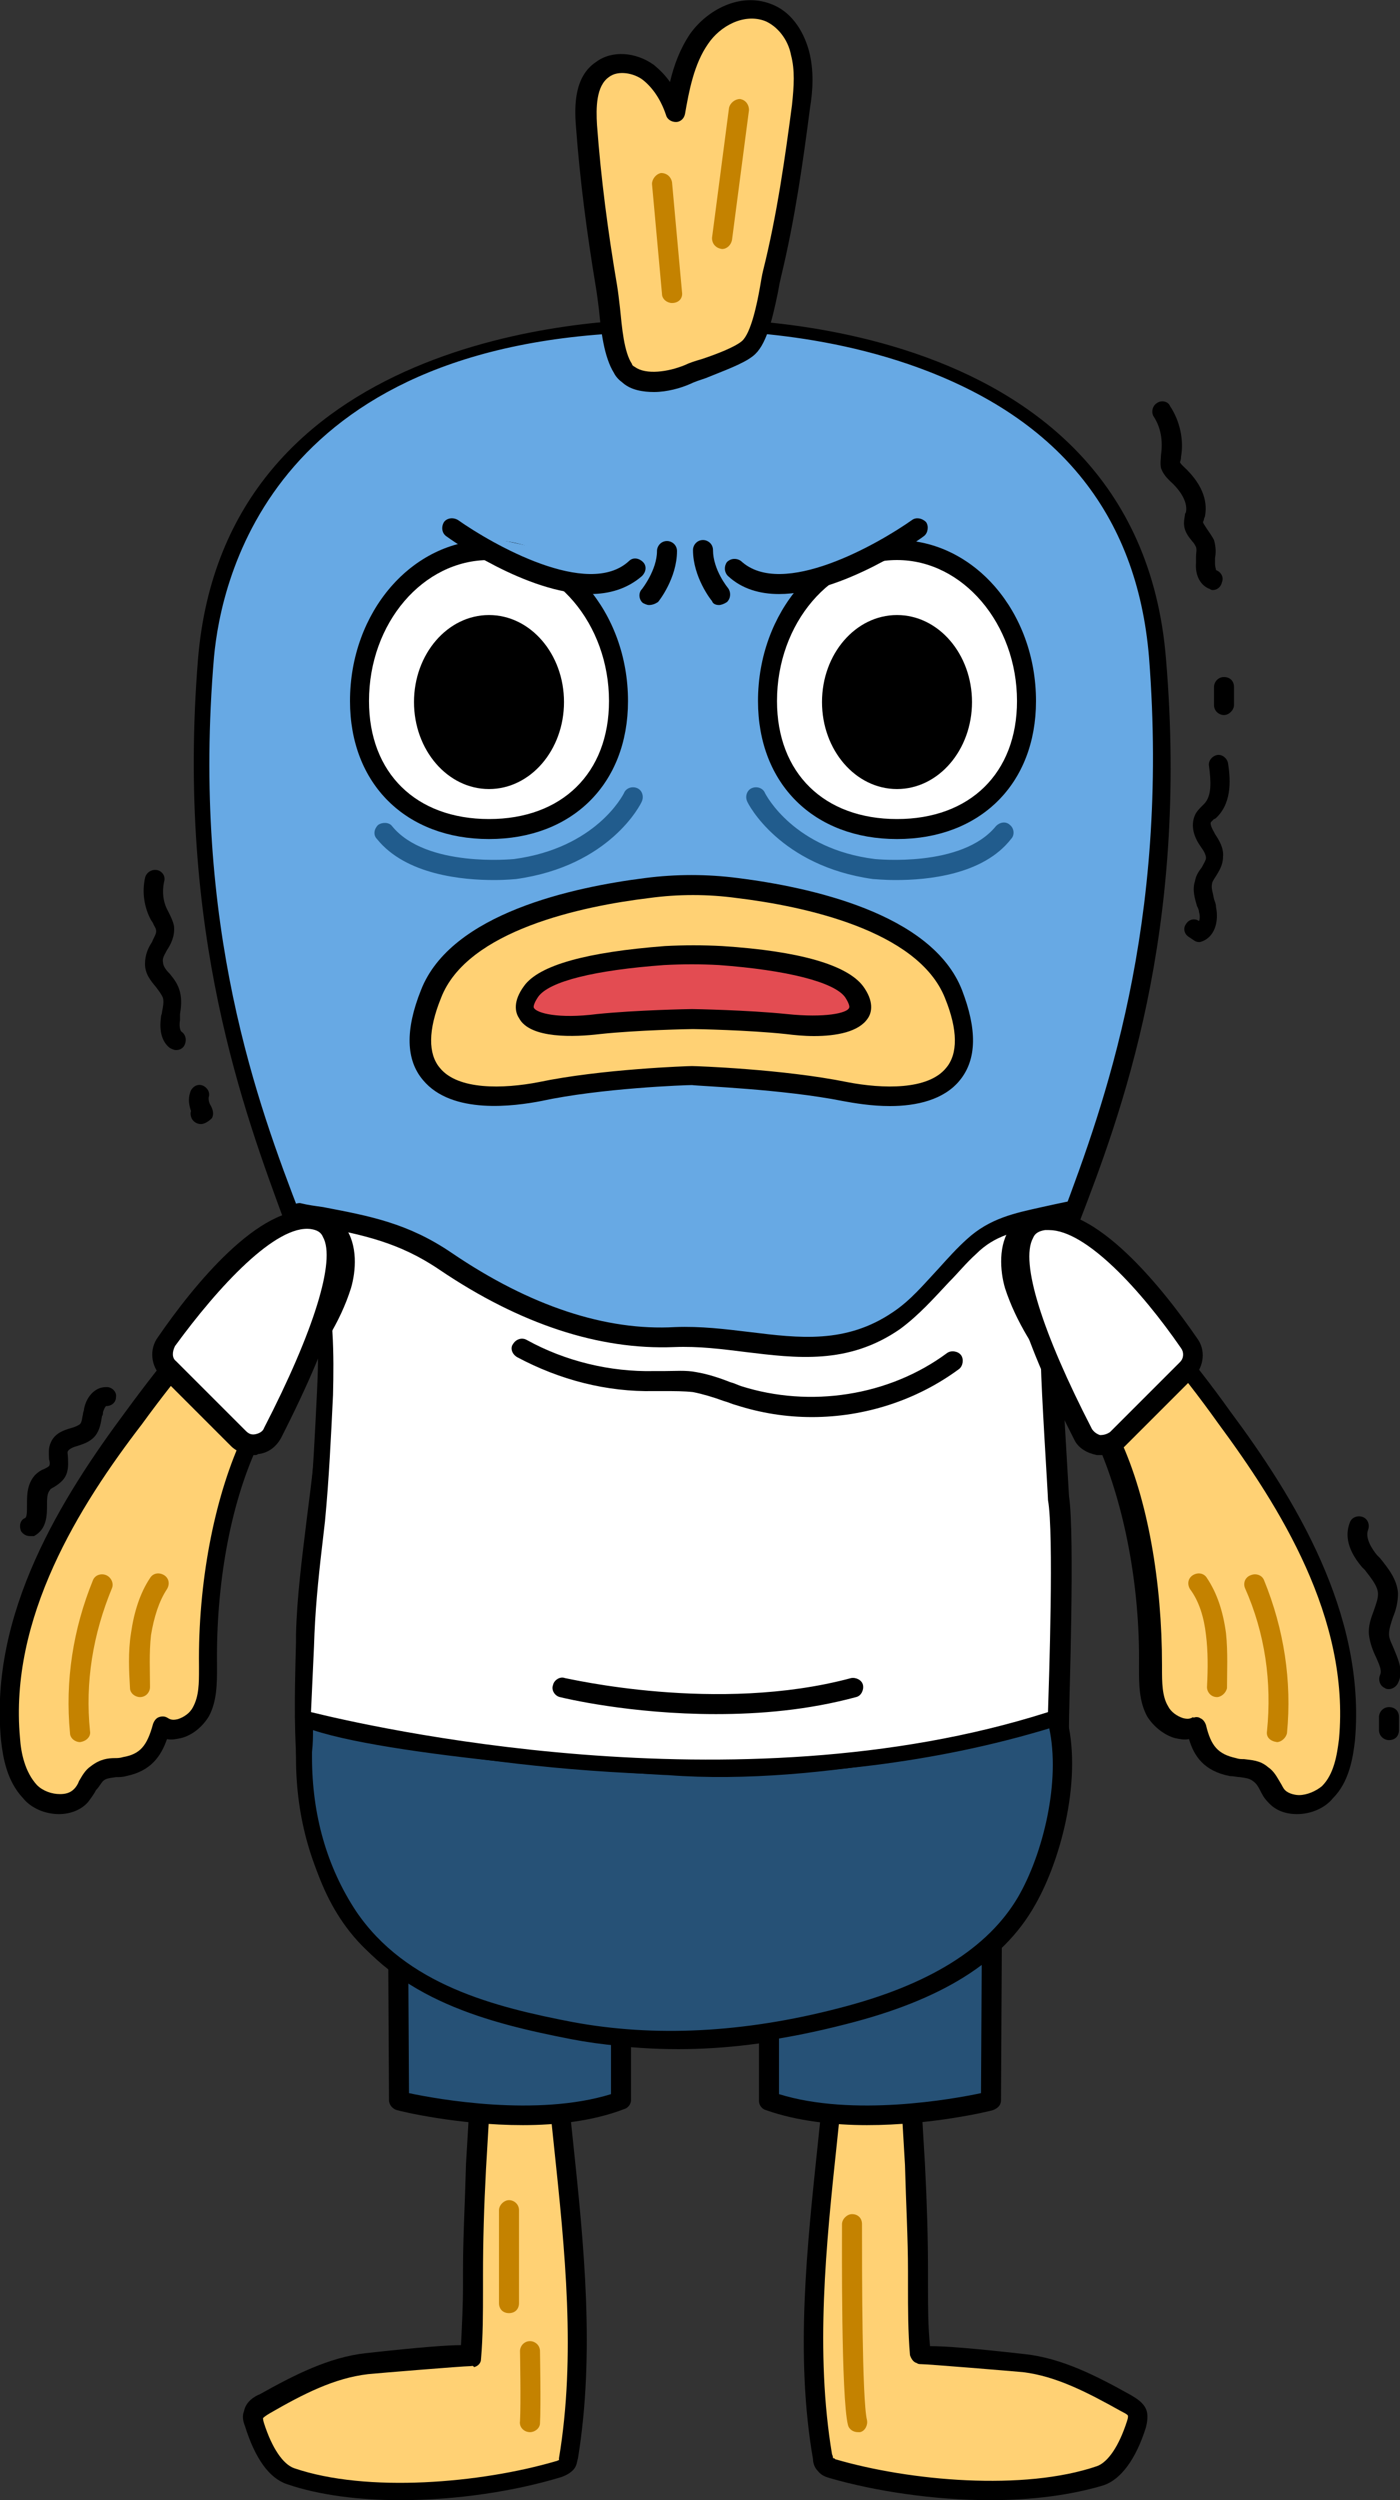 <?xml version="1.0" encoding="utf-8"?>
<!-- Generator: Adobe Illustrator 26.5.0, SVG Export Plug-In . SVG Version: 6.00 Build 0)  -->
<svg version="1.1" id="레이어_1" xmlns="http://www.w3.org/2000/svg" xmlns:xlink="http://www.w3.org/1999/xlink" x="0px"
	 y="0px" viewBox="0 0 140 250" style="enable-background:new 0 0 140 250;" xml:space="preserve">
<rect x="0" y="0" width="140" height="250" fill="#333333" stroke="none"/>
<g>
	<path style="fill:#67A9E4;" d="M66.5,32.4c-8.3,0-43.3,1.9-45.9,33.3c-2.3,27.2,4.5,45.2,8.6,56c1.4,3.7,2.5,6.5,2.9,8.8
		c1.1,6.6,0.2,13.9-0.7,20.9c-0.5,4.1-1,7.9-1.1,11.7v0.8c-0.3,11-0.8,26.2,9.7,32.4c16.3,9.8,37.5,10,55.2,0.6
		c11.1-6,11-20,10.9-30.2c0-7.2-0.7-14.7-1.3-21.8c-0.1-1.2-0.2-2.3-0.4-3.5c-0.4-3.7-0.8-7.4-0.2-11l0,0c0.4-2.3,1.5-5.2,2.9-8.8
		c4-10.8,10.8-29,8.6-56c-3-35.5-47.1-33.3-47.5-33.3C68.2,32.4,67.6,32.4,66.5,32.4z"/>
	<path d="M67.8,204.9c-9.9,0-19.7-2.6-28.1-7.6c-10.9-6.5-10.4-21.9-10.1-33.1v-0.8c0.1-3.8,0.6-7.6,1.1-11.7
		c0.9-7,1.8-14.3,0.7-20.7c-0.4-2.2-1.5-5.1-2.9-8.7c-4-10.9-10.9-29.1-8.7-56.4c2.7-32.4,39.4-34,46.7-34c1.1,0,1.8,0,1.8,0
		c0.3,0,45.4-2.2,48.3,34c2.3,27.4-4.5,45.5-8.7,56.4c-1.4,3.7-2.5,6.5-2.9,8.7c-0.6,3.4-0.2,7.1,0.2,10.7c0.1,1.2,0.3,2.3,0.4,3.5
		c0.6,7.1,1.2,14.6,1.3,21.9c0.1,10.5,0.2,24.8-11.4,31C86.9,202.5,77.3,204.9,67.8,204.9z M66.5,33.2c-39.4,0-44.4,24.9-45.1,32.5
		c-2.3,27,4.5,45,8.6,55.7c1.4,3.8,2.5,6.6,2.9,9c1.1,6.7,0.2,14-0.7,21.1c-0.5,4.2-1,7.9-1.1,11.7v0.8c-0.3,10.8-0.8,25.7,9.3,31.7
		c16.1,9.6,37,9.9,54.4,0.6c10.7-5.8,10.6-19.5,10.5-29.6c0-7.2-0.7-14.7-1.3-21.7c-0.1-1.2-0.2-2.3-0.4-3.4
		c-0.4-3.8-0.8-7.5-0.2-11.2c0.4-2.4,1.5-5.3,2.9-9c4-10.7,10.7-28.8,8.6-55.7c-1.2-14.4-9.2-24.2-24.1-29.3
		c-11.4-3.9-22.5-3.3-22.6-3.3C68.2,33.2,67.5,33.2,66.5,33.2z"/>
</g>
<g>
	<g>
		<g>
			<path style="fill:#FFD174;" d="M48.9,196.2c-0.6,0.5-0.3,4.1-0.3,5c-0.1,1.8-0.2,3.6-0.4,5.3c-0.2,3.4-0.4,6.8-0.6,10.2
				c-0.2,3.6-0.3,7-0.3,10.6c0,2.8,0,5.6-0.3,8.3c0,0-9.3,0.7-10.4,0.8c-3.6,0.4-7.1,2.2-10.2,4c-0.5,0.3-1,0.6-1.1,1.1
				c-0.1,0.3,0,0.7,0.1,1c0.6,1.8,1.7,4.5,3.6,5.1c7.6,2.6,19.3,1.6,26.8-0.7c0.3-0.1,0.6-0.2,0.7-0.4c0.2-0.2,0.2-0.5,0.3-0.7
				c2.5-15-1-30.6-1.7-45.7c-0.1-1.3-0.2-2.7-0.9-3.7C53.4,195.3,49.8,195.4,48.9,196.2z"/>
			<path d="M40,250c-4.1,0-8.1-0.5-11.3-1.6c-1.8-0.6-3.2-2.6-4.2-5.8c-0.2-0.5-0.3-1-0.1-1.5c0.2-1,1.1-1.5,1.6-1.7
				c3.4-1.9,6.9-3.7,10.6-4.1c5.4-0.6,8.2-0.8,9.5-0.8c0.1-2,0.2-4,0.2-6v-1.5c0-3.3,0.2-6.7,0.3-10.6c0.2-3.4,0.4-6.8,0.6-10.2
				c0.1-1.8,0.2-3.6,0.4-5.3c0-0.2,0-0.6,0-1c-0.1-2.9,0-4,0.7-4.6l0,0l0,0c0.9-0.8,2.8-1,4.1-0.9c0.9,0.1,2,0.4,2.6,1.2
				c1,1.3,1,3,1.1,4.3c0.2,4.7,0.7,9.5,1.2,14.2c1.1,10.4,2.2,21.2,0.5,31.7c-0.1,0.3-0.1,0.8-0.5,1.2c-0.4,0.4-0.9,0.6-1.2,0.7
				C51.5,249.1,45.7,250,40,250z M47,236.6c-0.7,0-9.2,0.7-10.2,0.8c-3.4,0.4-6.5,2-9.8,3.9c-0.5,0.3-0.6,0.4-0.7,0.5
				c0,0,0,0.2,0.1,0.5c0.8,2.5,1.9,4.1,3,4.5c7.3,2.5,18.7,1.5,26.2-0.7c0.1,0,0.2-0.1,0.3-0.1l0,0v-0.2c1.7-10.2,0.6-20.8-0.5-31.2
				c-0.5-4.7-1-9.5-1.2-14.3c-0.1-1.3-0.2-2.4-0.7-3.2c-0.1-0.1-0.6-0.3-1.5-0.4c-1.1-0.1-1.9,0.2-2.3,0.3c-0.2,0.6-0.1,2.4-0.1,3.2
				c0,0.5,0,1,0,1.2c-0.1,1.8-0.2,3.6-0.4,5.3c-0.2,3.4-0.4,6.8-0.6,10.2c-0.2,3.8-0.3,7.2-0.3,10.6v1.5c0,2.3,0,4.6-0.2,6.9
				c0,0.4-0.3,0.7-0.7,0.8C47.3,236.5,47.2,236.6,47,236.6z M49.5,196.9L49.5,196.9L49.5,196.9L49.5,196.9z M48.9,196.2L48.9,196.2
				L48.9,196.2z"/>
		</g>
		<path style="fill:#C48200;" d="M53,243.2L53,243.2c-0.6,0-1.1-0.5-1-1.1c0.1-1.7,0-7,0-7c0-0.5,0.4-1,1-1l0,0c0.5,0,1,0.4,1,1
			c0,0.2,0.1,5.5,0,7.2C54,242.8,53.5,243.2,53,243.2z"/>
		<path style="fill:#C48200;" d="M50.9,231.3c-0.6,0-1-0.4-1-1v-9.3c0-0.5,0.5-1,1-1s1,0.4,1,1v9.3
			C51.9,230.9,51.5,231.3,50.9,231.3z"/>
	</g>
	<g>
		<path style="fill:#265176;" d="M39.8,191.5l0.1,18.5c0,0,13.2,3.3,22.2,0v-10.6"/>
		<path d="M52.3,212.5c-6.5,0-12.3-1.4-12.6-1.5c-0.4-0.1-0.8-0.5-0.8-1l-0.1-18.5c0-0.5,0.4-1,1-1l0,0c0.6,0,1,0.4,1,1l0.1,17.8
			c2.8,0.6,12.8,2.4,20.2,0.1v-9.8c0-0.5,0.5-1,1-1c0.6,0,1,0.4,1,1V210c0,0.4-0.3,0.8-0.7,0.9C59.3,212.1,55.6,212.5,52.3,212.5z"
			/>
	</g>
</g>
<g>
	<g>
		<g>
			<path style="fill:#FFD174;" d="M90.1,196.2c0.6,0.5,0.3,4.1,0.3,5c0.1,1.8,0.2,3.6,0.4,5.3c0.2,3.4,0.4,6.8,0.6,10.2
				c0.2,3.6,0.3,7,0.3,10.6c0,2.8,0,5.6,0.3,8.3c0,0,9.3,0.7,10.4,0.8c3.6,0.4,7.1,2.2,10.2,4c0.5,0.3,1,0.6,1.1,1.1
				c0.1,0.3,0,0.7-0.1,1c-0.6,1.8-1.7,4.5-3.6,5.1c-7.6,2.6-19.3,1.6-26.8-0.7c-0.3-0.1-0.6-0.2-0.7-0.4c-0.2-0.2-0.2-0.5-0.3-0.7
				c-2.5-15,1-30.6,1.7-45.7c0.1-1.3,0.2-2.7,0.9-3.7C85.4,195.4,89.2,195.4,90.1,196.2z"/>
			<path d="M99,250c-5.6,0-11.5-0.9-16-2.2c-0.3-0.1-0.8-0.2-1.2-0.7c-0.4-0.4-0.5-0.9-0.5-1.2c-1.8-10.4-0.6-21.2,0.5-31.7
				c0.5-4.7,1-9.5,1.2-14.2c0.1-1.3,0.1-2.9,1.1-4.3c0.6-0.8,1.8-1.1,2.6-1.2c1.4-0.1,3.2,0.1,4.1,0.9l0,0l0,0l0,0
				c0.6,0.6,0.7,1.7,0.7,4.6c0,0.5,0,0.8,0,1c0.1,1.8,0.2,3.6,0.4,5.3c0.2,3.4,0.4,6.8,0.6,10.2c0.2,3.9,0.3,7.3,0.3,10.6v1.5
				c0,2,0,4,0.2,6c1.5,0,4.2,0.2,9.5,0.8c3.7,0.4,7.2,2.2,10.6,4.1c0.5,0.3,1.4,0.8,1.6,1.7c0.1,0.5,0,1.1-0.1,1.5
				c-1,3.2-2.5,5.2-4.2,5.8C107.1,249.5,103.2,250,99,250z M83.3,245.8c0,0,0.2,0,0.2,0.1c7.5,2.2,18.9,3.2,26.2,0.7
				c1.1-0.4,2.2-2,3-4.5c0.1-0.3,0.1-0.4,0.1-0.5c0-0.1-0.1-0.2-0.7-0.5c-3.4-1.9-6.5-3.5-9.8-3.9c-1.1-0.1-9.5-0.8-10.2-0.8
				c-0.1,0-0.3,0-0.4-0.1c-0.4-0.1-0.6-0.5-0.7-0.8c-0.2-2.3-0.2-4.7-0.2-6.9v-1.5c0-3.3-0.2-6.7-0.3-10.6
				c-0.2-3.4-0.4-6.8-0.6-10.2c-0.1-1.8-0.2-3.6-0.4-5.3c0-0.2,0-0.7,0-1.2c0-0.8,0-2.6-0.1-3.2c-0.3-0.2-1.2-0.4-2.3-0.3
				c-0.9,0-1.4,0.3-1.5,0.4c-0.6,0.8-0.7,1.9-0.7,3.2c-0.2,4.8-0.7,9.6-1.2,14.3c-1.1,10.3-2.2,21-0.5,31.2
				C83.3,245.6,83.3,245.8,83.3,245.8L83.3,245.8z M89.5,196.9L89.5,196.9L89.5,196.9L89.5,196.9z"/>
		</g>
		<path style="fill:#C48200;" d="M85.8,243.2c-0.5,0-0.9-0.3-1-0.7c-0.7-2.7-0.6-18.3-0.6-20.1c0-0.5,0.5-1,1-1l0,0c0.6,0,1,0.4,1,1
			c0,4.8,0,17.6,0.5,19.6c0.1,0.5-0.2,1.1-0.7,1.2C86,243.2,85.9,243.2,85.8,243.2z"/>
	</g>
	<g>
		<path style="fill:#265176;" d="M99.2,191.5L99.1,210c0,0-13.2,3.3-22.2,0v-10.6"/>
		<path d="M86.7,212.5c-3.3,0-7-0.4-10.1-1.5c-0.4-0.1-0.7-0.5-0.7-0.9v-10.5c0-0.5,0.5-1,1-1c0.6,0,1,0.4,1,1v9.8
			c7.4,2.3,17.4,0.5,20.2-0.1l0.1-17.8c0-0.5,0.5-1,1-1l0,0c0.6,0,1,0.4,1,1l-0.1,18.5c0,0.5-0.3,0.8-0.8,1
			C99,211.1,93.2,212.5,86.7,212.5z"/>
	</g>
</g>
<path style="fill:#215C8D;" d="M89.6,88c-1.3,0-2.1-0.1-2.3-0.1c-9.3-1.3-12.5-7.5-12.6-7.8c-0.2-0.5,0-1.1,0.5-1.3
	c0.5-0.2,1.1,0,1.3,0.5c0.1,0.2,2.9,5.6,11,6.6c0.1,0,8.7,0.9,12.1-3.3c0.4-0.4,1-0.5,1.4-0.1c0.4,0.3,0.5,1,0.1,1.4
	C98.3,87.5,92.7,88,89.6,88z"/>
<path style="fill:#215C8D;" d="M49.4,88c-3.1,0-8.8-0.5-11.7-4.1c-0.4-0.4-0.3-1,0.1-1.4c0.4-0.3,1.1-0.3,1.4,0.1
	c3.4,4.2,12.1,3.3,12.2,3.3c8.2-1.1,10.9-6.4,11-6.6c0.2-0.5,0.8-0.7,1.3-0.5c0.5,0.2,0.7,0.8,0.5,1.3c-0.1,0.3-3.2,6.5-12.6,7.8
	C51.5,87.9,50.7,88,49.4,88z"/>
<g>
	<g>
		<path style="fill:#FFD174;" d="M62.9,37.5c-0.3-0.2-0.5-0.4-0.7-0.7c-1.2-1.9-1.2-6-1.6-8.1c-0.9-5.3-1.6-10.6-2-16
			c-0.2-2.1-0.1-4.5,1.6-5.7c1.4-1,3.3-0.7,4.6,0.3c1.3,1,2.1,2.6,2.6,4.2c0.4-2.6,0.9-5.3,2.5-7.4c1.5-2.2,4.4-3.6,6.9-2.6
			c1.8,0.6,2.9,2.2,3.3,4c0.5,1.7,0.3,3.6,0.1,5.4c-0.7,5.7-1.5,11.2-2.9,16.8c-0.5,1.8-1,6.2-2.5,7.4c-1.2,1-4.4,1.9-6,2.5
			C67.1,38.2,64.4,38.7,62.9,37.5z"/>
		<path d="M65.4,39.2c-1.1,0-2.3-0.2-3.1-0.9l0,0c-0.4-0.3-0.7-0.6-0.9-1c-1-1.6-1.3-4.2-1.5-6.3c-0.1-0.8-0.2-1.6-0.3-2.2
			c-0.9-5.4-1.6-10.7-2-16.1c-0.2-2.3-0.1-5.1,2-6.5c1.6-1.2,4-1,5.8,0.3c0.6,0.5,1.1,1,1.6,1.7c0.4-1.7,1-3.3,2-4.8
			c1.7-2.4,5-4.2,8.1-3c1.9,0.7,3.2,2.5,3.8,4.7c0.5,1.9,0.4,3.9,0.1,5.7c-0.7,5.4-1.5,11.1-2.9,16.9c-0.1,0.4-0.2,0.9-0.3,1.5
			c-0.6,2.9-1.2,5.4-2.5,6.4c-1,0.8-3,1.5-4.7,2.2c-0.6,0.2-1.2,0.4-1.6,0.6C68.1,38.8,66.7,39.2,65.4,39.2z M63.5,36.7
			c1.1,0.8,3.3,0.5,5-0.2c0.4-0.2,1-0.4,1.7-0.6c1.5-0.5,3.3-1.2,4-1.8c0.9-0.8,1.5-3.7,1.8-5.4c0.1-0.6,0.2-1.2,0.3-1.6
			c1.4-5.6,2.2-11.3,2.9-16.6c0.2-1.9,0.3-3.5-0.1-5c-0.3-1.6-1.4-2.9-2.6-3.4c-2.1-0.8-4.5,0.5-5.7,2.3c-1.4,2-1.9,4.7-2.3,7
			c-0.1,0.5-0.5,0.8-0.9,0.8c-0.5,0-0.9-0.3-1-0.7C66.1,10,65.3,8.8,64.3,8c-0.9-0.7-2.5-1-3.4-0.3c-1.3,0.9-1.3,3.1-1.2,4.8
			c0.4,5.4,1.1,10.7,2,16c0.1,0.6,0.2,1.4,0.3,2.3c0.2,2,0.4,4.4,1.2,5.6C63.2,36.5,63.3,36.6,63.5,36.7L63.5,36.7z"/>
	</g>
	<path style="fill:#C48200;" d="M67.2,30.3c-0.5,0-1-0.4-1-0.9l-1-11c0-0.5,0.4-1,0.9-1.1c0.6,0,1,0.4,1.1,0.9l1,11
		C68.3,29.8,67.9,30.3,67.2,30.3C67.3,30.3,67.3,30.3,67.2,30.3z"/>
	<path style="fill:#C48200;" d="M72.2,24.9L72.2,24.9c-0.7-0.1-1-0.6-1-1.1l1.7-13c0.1-0.5,0.6-0.9,1.1-0.9c0.6,0.1,0.9,0.6,0.9,1.1
		l-1.7,13C73.1,24.5,72.7,24.9,72.2,24.9z"/>
</g>
<g>
	<path style="fill:#265176;" d="M30.2,171.8c0.4,0.2,0.1,3.6,0.1,4c0,5.6,1.5,11.2,4.6,15.9c5,7.5,13.8,9.9,22.2,11.5
		c9,1.7,18.2,0.8,27-1.4c7.1-1.8,14.6-5.1,18.4-11.5c2.9-5,4.5-13,3.1-18.4c0,0-21,6.3-38.7,5C66.9,176.7,37.1,174.9,30.2,171.8z"/>
	<path d="M67,204.8c-3.4,0-6.8-0.3-9.9-0.9c-8.2-1.6-17.4-3.9-22.8-11.8c-3.1-4.7-4.7-10.3-4.7-16.3c0-0.1,0-0.3,0-0.6
		c0.1-1.5,0.1-2.5,0.1-2.9c-0.2-0.2-0.2-0.6-0.1-0.9c0.2-0.4,0.7-0.6,1.1-0.4c6.6,3.1,36.1,4.9,36.4,4.9c17.3,1.4,38.1-4.9,38.4-5
		c0.2-0.1,0.5,0,0.7,0.1c0.2,0.1,0.3,0.3,0.4,0.5c1.7,6-0.4,14.3-3.1,19c-3.2,5.7-9.4,9.5-18.9,11.9C78.4,204,72.5,204.8,67,204.8z
		 M31.3,173c0,0.6,0,1.3-0.1,2.2c0,0.3,0,0.5,0,0.5c0,5.8,1.5,11,4.4,15.4c5,7.4,13.9,9.6,21.7,11.1c8.1,1.5,17,1.1,26.6-1.4
		c9-2.3,14.9-6,17.9-11.1c2.5-4.3,4.3-11.6,3.1-17c-4.1,1.2-22.5,6-38.1,4.8C65.8,177.5,40.1,175.9,31.3,173z M29.8,172.4
		L29.8,172.4L29.8,172.4z"/>
</g>
<g>
	<g>
		<path style="fill:#FFFFFF;" d="M106.8,121.1c-3.7,1-7,0.9-9.8,3.6c-2.6,2.4-4.5,5.4-7.5,7.3c-7.3,5.1-14.4,1.3-22.1,1.6
			c-8.3,0.4-16.2-3.1-22.9-7.6c-4.9-3.4-9.1-3.8-14.9-5c0.7,1.8,1.2,3.6,1.7,5.4c1.2,4.2,1.2,8.4,1,12.7c-0.2,4.2-0.3,8.4-0.8,12.5
			c-0.4,4.3-1,8.3-1.1,12.6c-0.1,2.5-0.2,5-0.3,7.4c0,0,41,11.2,75.3,0c0,0,0.6-18,0-22c0,0-0.7-11.3-0.7-13.4L106.8,121.1z"/>
		<path d="M71,177.5c-22.2,0-40.6-4.9-40.9-5c-0.4-0.1-0.6-0.4-0.6-0.8l0.3-7.4c0.1-3.4,0.5-6.7,0.8-10l0.3-2.6
			c0.4-4.2,0.6-8.4,0.8-12.5c0.2-3.9,0.2-8.3-1-12.5c-0.5-1.8-1.1-3.6-1.7-5.3c-0.1-0.3,0-0.6,0.2-0.8c0.2-0.2,0.5-0.3,0.8-0.3
			c0.8,0.2,1.6,0.3,2.3,0.4c4.7,0.9,8.5,1.6,12.9,4.6c7.8,5.3,15.4,7.8,22.3,7.4c2.6-0.1,5,0.2,7.5,0.5c4.9,0.6,9.6,1.2,14.3-2
			c1.8-1.2,3.1-2.8,4.6-4.4c0.9-1,1.8-2,2.8-2.9c2.3-2.1,4.8-2.6,7.5-3.2c0.9-0.2,1.8-0.4,2.8-0.6c0.3-0.1,0.6,0,0.8,0.2
			c0.2,0.2,0.3,0.4,0.3,0.7l-1.9,15.3c0,2,0.7,13.1,0.7,13.3c0.6,3.9,0,21.3,0,22c0,0.3-0.2,0.6-0.6,0.8
			C94.4,176.2,82.2,177.5,71,177.5z M31.1,171.2c5.3,1.3,42.4,10,73.7,0c0.1-3.1,0.6-17.9,0-21.2c0-0.5-0.7-11.4-0.7-13.5l1.8-14.2
			c-0.6,0.1-1.1,0.2-1.7,0.3c-2.6,0.5-4.7,0.9-6.6,2.8c-1,0.9-1.8,1.9-2.7,2.8c-1.5,1.6-3,3.3-4.9,4.7c-5.2,3.6-10.4,2.9-15.4,2.3
			c-2.4-0.3-4.7-0.6-7.2-0.5c-7.5,0.3-15.4-2.3-23.4-7.7c-4.1-2.8-7.7-3.5-12.2-4.4c-0.3-0.1-0.6-0.1-0.9-0.2
			c0.5,1.3,0.9,2.7,1.3,4.1c1.2,4.4,1.2,9,1.1,13c-0.2,4.2-0.4,8.4-0.8,12.6l-0.3,2.6c-0.4,3.4-0.7,6.5-0.8,9.9L31.1,171.2z"/>
	</g>
	<path d="M71.6,171.4c-8.6,0-15.2-1.6-15.6-1.7c-0.5-0.1-0.9-0.7-0.7-1.2c0.1-0.5,0.7-0.9,1.2-0.7c0.2,0,15.2,3.6,28.6,0
		c0.5-0.1,1.1,0.2,1.2,0.7s-0.2,1.1-0.7,1.2C80.8,171,76,171.4,71.6,171.4z"/>
	<path d="M81.2,141.7c-2.6,0-5.1-0.4-7.6-1.2c-0.4-0.1-0.8-0.3-1.2-0.4c-1.1-0.4-2.1-0.7-3.1-0.9c-0.9-0.1-1.9-0.1-2.9-0.1
		c-0.4,0-0.7,0-1,0c-4.7,0.1-9.4-1.1-13.7-3.4c-0.5-0.3-0.7-0.9-0.4-1.3c0.3-0.5,0.9-0.7,1.4-0.4c3.8,2.1,8.3,3.2,12.7,3.1
		c0.3,0,0.7,0,1,0c1.1,0,2.2-0.1,3.2,0.1c1.2,0.2,2.4,0.6,3.4,1c0.4,0.1,0.8,0.3,1.1,0.4c6.9,2.2,14.8,1,20.6-3.3
		c0.4-0.3,1.1-0.2,1.4,0.2c0.3,0.4,0.2,1.1-0.2,1.4C91.7,140,86.5,141.7,81.2,141.7z"/>
</g>
<g>
	<g>
		<g>
			<path style="fill:#FFD174;" d="M122.3,141.7c7,9.5,13.4,20.6,12.3,32.3c-0.2,1.9-0.6,3.9-1.9,5.3c-1.3,1.4-3.8,1.8-5.1,0.4
				c-0.6-0.7-0.9-1.7-1.6-2.3c-0.9-0.7-1.8-0.5-2.8-0.7c-2.4-0.5-3.1-1.8-3.6-4c-1.4,0.8-3.1-0.1-3.9-1.5c-0.7-1.4-0.7-3-0.7-4.6
				c0-7.2-1.2-15.6-4.1-22.2c-2.6-5.7-7.6-9.9-9.3-15.9c-0.7-2.4-0.6-6.3,2.9-6.5c2.3-0.1,4.3,3.3,5.6,4.8
				C114.4,131.5,118.5,136.4,122.3,141.7z"/>
			<path d="M129.7,181.4L129.7,181.4c-1.2,0-2.2-0.4-2.9-1.2c-0.4-0.4-0.6-0.8-0.8-1.2c-0.2-0.4-0.4-0.7-0.7-0.9
				c-0.4-0.3-0.7-0.3-1.3-0.4c-0.3,0-0.6-0.1-1-0.1c-2.6-0.5-3.6-2-4.1-3.7c-0.5,0.1-0.9,0-1.4-0.1c-1.1-0.3-2.2-1.2-2.8-2.2
				c-0.8-1.5-0.8-3.2-0.8-4.8v-0.3c0.1-8-1.5-16-4-21.8c-1.1-2.4-2.7-4.6-4.2-6.7c-2.1-2.8-4.1-5.8-5.2-9.2
				c-0.5-1.7-0.7-4.4,0.6-6.1c0.7-1,1.9-1.6,3.1-1.7c2.3-0.1,4.1,2.3,5.6,4c0.3,0.4,0.6,0.8,0.9,1.1c4.3,4.8,8.6,9.8,12.3,15
				c6.4,8.6,13.6,20.2,12.5,32.9c-0.2,1.8-0.6,4.2-2.2,5.8C132.5,180.8,131.1,181.4,129.7,181.4z M119.6,171.7c0.1,0,0.3,0,0.4,0.1
				c0.3,0.1,0.5,0.4,0.6,0.7c0.5,2.1,1.2,2.9,3,3.3c0.3,0.1,0.5,0.1,0.8,0.1c0.7,0.1,1.6,0.1,2.4,0.8c0.6,0.4,0.9,1,1.2,1.5
				c0.2,0.3,0.3,0.6,0.5,0.8c0.4,0.4,1.1,0.5,1.4,0.5c0.8,0,1.7-0.4,2.3-0.9c1.2-1.2,1.5-3.1,1.7-4.7c1.1-12.1-5.9-23.2-12.1-31.6
				l0,0c-3.7-5.2-7.9-10.1-12.2-14.8c-0.3-0.3-0.6-0.7-1-1.2c-1.1-1.3-2.8-3.4-3.9-3.3c-0.7,0-1.3,0.3-1.7,0.8
				c-0.8,1.1-0.7,3.1-0.3,4.5c1,3.2,2.9,5.9,4.9,8.6c1.6,2.2,3.2,4.5,4.4,7c2.8,6,4.2,14.4,4.2,22.6v0.3c0,1.4,0,2.8,0.6,3.8
				c0.3,0.6,0.9,1,1.5,1.2c0.4,0.1,0.7,0.1,1-0.1C119.3,171.8,119.5,171.7,119.6,171.7z"/>
		</g>
		<path style="fill:#C48200;" d="M127.7,174.2L127.7,174.2c-0.7-0.1-1.1-0.5-1-1.1c0.5-4.9-0.2-9.8-2.2-14.3c-0.2-0.5,0-1.1,0.6-1.3
			c0.5-0.2,1.1,0,1.3,0.5c2,4.9,2.8,10.1,2.3,15.3C128.6,173.8,128.1,174.2,127.7,174.2z"/>
		<path style="fill:#C48200;" d="M121.7,169.7L121.7,169.7c-0.6,0-1-0.5-1-1c0.1-1.9,0.1-3.6-0.1-5.2c-0.2-1.8-0.7-3.4-1.6-4.6
			c-0.3-0.5-0.2-1.1,0.3-1.4c0.5-0.3,1.1-0.2,1.4,0.3c1,1.5,1.6,3.3,1.9,5.5c0.2,1.9,0.1,3.9,0.1,5.5
			C122.6,169.3,122.1,169.7,121.7,169.7z"/>
	</g>
	<g>
		<path style="fill:#FFFFFF;" d="M118.7,136.8c0.7-0.7,0.8-1.8,0.2-2.6c-2.6-3.6-9.6-12.9-14.6-12.2c-5.5,0.8-0.1,13.3,3.9,21.3
			c0.7,1.3,2.4,1.5,3.3,0.5L118.7,136.8z"/>
		<path d="M110.2,145.5c-0.2,0-0.3,0-0.5,0c-1-0.2-1.9-0.7-2.3-1.6c-5.5-10.8-7.5-17.9-5.9-20.9c0.5-1,1.5-1.7,2.7-1.8
			c5.3-0.8,12,7.5,15.5,12.6c0.9,1.2,0.7,2.8-0.3,3.9l0,0l-7,7C111.8,145.2,111,145.5,110.2,145.5z M104.9,123c-0.2,0-0.3,0-0.4,0
			c-0.6,0.1-1,0.3-1.2,0.8c-1.3,2.4,0.9,9.4,5.9,19.1c0.2,0.3,0.5,0.5,0.8,0.6c0.4,0,0.7-0.1,1-0.3l7-7c0.4-0.4,0.4-1,0.1-1.4
			C114.1,129,108.6,123,104.9,123z"/>
	</g>
</g>
<g>
	<g>
		<g>
			<path style="fill:#FFD174;" d="M13.3,141.7C6.3,151.2-0.1,162.3,1,174c0.2,1.9,0.6,3.9,1.9,5.3c1.3,1.4,3.8,1.8,5.1,0.4
				c0.6-0.7,0.9-1.7,1.6-2.3c0.9-0.7,1.8-0.5,2.8-0.7c2.4-0.5,3.1-1.8,3.6-4c1.4,0.8,3.1-0.1,3.9-1.5c0.7-1.4,0.7-3,0.7-4.6
				c0-7.2,1.2-15.6,4.1-22.2c2.6-5.7,7.6-9.9,9.3-15.9c0.7-2.4,0.6-6.3-2.9-6.5c-2.3-0.1-4.3,3.3-5.6,4.8
				C21.3,131.5,17.2,136.4,13.3,141.7z"/>
			<path d="M5.9,181.4c-1.4,0-2.8-0.6-3.6-1.6c-1.6-1.7-2-4-2.2-5.8c-1.2-12.7,6.1-24.3,12.5-32.9l0,0c3.8-5.2,8-10.2,12.3-15
				c0.3-0.3,0.6-0.7,0.9-1.1c1.4-1.7,3.2-4.1,5.6-4c1.4,0.1,2.5,0.6,3.1,1.7c1.3,1.8,1.1,4.4,0.6,6.1c-1.1,3.5-3.1,6.4-5.2,9.2
				c-1.6,2.2-3.1,4.4-4.2,6.7c-2.7,5.9-4.1,13.8-4,21.8v0.3c0,1.5,0,3.3-0.8,4.8c-0.6,1-1.6,1.9-2.8,2.2c-0.5,0.1-0.9,0.2-1.4,0.1
				c-0.6,1.7-1.6,3.2-4.1,3.7c-0.3,0.1-0.7,0.1-1,0.1c-0.6,0.1-1,0.1-1.3,0.4c-0.2,0.2-0.4,0.6-0.7,0.9c-0.2,0.4-0.5,0.8-0.8,1.2
				C8.1,181,7,181.4,5.9,181.4L5.9,181.4z M31.2,123.1c-1.3,0-2.9,2-3.8,3.3c-0.4,0.4-0.7,0.8-1,1.2c-4.3,4.8-8.5,9.7-12.2,14.8l0,0
				C7.9,150.6,0.9,161.8,2,173.8c0.1,1.5,0.5,3.4,1.7,4.7c0.6,0.6,1.5,0.9,2.3,0.9c0.5,0,1-0.1,1.4-0.5c0.2-0.2,0.4-0.5,0.5-0.8
				c0.3-0.5,0.6-1.1,1.2-1.5c0.9-0.7,1.7-0.8,2.4-0.8c0.2,0,0.5,0,0.8-0.1c1.7-0.3,2.4-1.1,3-3.3c0.1-0.3,0.3-0.6,0.6-0.7
				c0.3-0.1,0.6-0.1,0.9,0.1c0.3,0.2,0.6,0.2,1,0.1c0.6-0.2,1.2-0.6,1.5-1.2c0.6-1.1,0.6-2.4,0.6-3.8v-0.3
				c-0.1-8.3,1.5-16.6,4.2-22.6c1.2-2.6,2.9-4.9,4.4-7c2.1-2.8,3.9-5.5,4.9-8.6c0.4-1.4,0.5-3.4-0.3-4.5
				C32.5,123.4,32,123.1,31.2,123.1L31.2,123.1z M13.3,141.7L13.3,141.7L13.3,141.7z"/>
		</g>
		<path style="fill:#C48200;" d="M8,174.2c-0.5,0-1-0.4-1-0.9c-0.5-5.2,0.3-10.4,2.3-15.3c0.2-0.5,0.8-0.7,1.3-0.5
			c0.5,0.2,0.8,0.8,0.6,1.3c-1.9,4.6-2.7,9.4-2.2,14.3C9.1,173.6,8.7,174.1,8,174.2C8.1,174.2,8,174.2,8,174.2z"/>
		<path style="fill:#C48200;" d="M14,169.7c-0.5,0-1-0.4-1-0.9c-0.1-1.7-0.2-3.6,0.1-5.5c0.3-2.1,0.9-4,1.9-5.5
			c0.3-0.5,0.9-0.6,1.4-0.3c0.5,0.3,0.6,0.9,0.3,1.4c-0.8,1.2-1.3,2.8-1.6,4.6c-0.2,1.8-0.1,3.6-0.1,5.2
			C15,169.2,14.6,169.7,14,169.7L14,169.7z"/>
	</g>
	<g>
		<path style="fill:#FFFFFF;" d="M17,136.8c-0.7-0.7-0.8-1.8-0.2-2.6c2.6-3.6,9.6-12.9,14.6-12.2c5.5,0.8,0.1,13.3-3.9,21.3
			c-0.7,1.3-2.4,1.5-3.3,0.5L17,136.8z"/>
		<path d="M25.4,145.5c-0.8,0-1.7-0.3-2.3-0.9l-7-7c-1-1-1.2-2.7-0.3-3.9c3.5-5.1,10.2-13.4,15.5-12.6c1.2,0.2,2.2,0.8,2.7,1.8
			c1.6,3.1-0.4,10.1-5.9,20.9c-0.5,0.9-1.3,1.5-2.3,1.6C25.7,145.5,25.6,145.5,25.4,145.5z M17.6,136.1l7,7c0.3,0.3,0.6,0.4,1,0.3
			c0.4-0.1,0.7-0.3,0.8-0.6c5-9.7,7.2-16.8,5.9-19.1c-0.2-0.5-0.6-0.7-1.2-0.8c-3.5-0.5-9.3,5.8-13.6,11.7
			C17.2,135.2,17.2,135.8,17.6,136.1L17.6,136.1z"/>
	</g>
</g>
<g>
	<g>
		<path style="fill:#FFFFFF;" d="M61.9,70.2c0,8.4-5.8,12.8-12.9,12.8S36,78.5,36,70.2C36,61.8,41.8,55,48.9,55S61.9,61.8,61.9,70.2
			z"/>
		<path d="M48.9,83.9c-8.3,0-13.9-5.5-13.9-13.8c0-8.9,6.2-16.1,13.9-16.1s13.9,7.2,13.9,16.1C62.8,78.4,57.2,83.9,48.9,83.9z
			 M48.9,56c-6.6,0-12,6.3-12,14.1c0,7.2,4.7,11.8,12,11.8s12-4.6,12-11.8C60.9,62.4,55.5,56,48.9,56z"/>
	</g>
	<ellipse cx="48.9" cy="70.2" rx="7.5" ry="8.7"/>
</g>
<g>
	<g>
		<path style="fill:#FFFFFF;" d="M102.6,70.2c0,8.4-5.8,12.8-12.9,12.8c-7.1,0-12.9-4.4-12.9-12.8c0-8.4,5.8-15.1,12.9-15.1
			C96.9,55,102.6,61.8,102.6,70.2z"/>
		<path d="M89.7,83.9c-8.3,0-13.9-5.5-13.9-13.8c0-8.9,6.2-16.1,13.9-16.1s13.9,7.2,13.9,16.1C103.6,78.4,98,83.9,89.7,83.9z
			 M89.7,56c-6.6,0-12,6.3-12,14.1c0,7.2,4.7,11.8,12,11.8c7.3,0,12-4.6,12-11.8C101.7,62.4,96.3,56,89.7,56z"/>
	</g>
	<ellipse cx="89.7" cy="70.2" rx="7.5" ry="8.7"/>
</g>
<g>
	<g>
		<path style="fill:#FFD174;" d="M69.2,107.6c0,0,8.9,0.3,15.3,1.6c6.3,1.3,14.9,0.5,10.9-9.7c-2.9-7.3-14.9-9.8-21.6-10.6
			c-3-0.4-6-0.4-9,0C58,89.6,46,92.1,43.1,99.4c-4,10.2,4.6,11,10.9,9.7S69.2,107.6,69.2,107.6z"/>
		<path d="M89,110.6c-1.9,0-3.6-0.3-4.7-0.5c-6-1.2-14.5-1.5-15.1-1.6c-0.6,0-9.1,0.3-15.1,1.6c-2.6,0.5-8.9,1.4-11.8-2.1
			c-1.7-2-1.8-5-0.2-9c3-7.7,15.3-10.3,22.4-11.2c3.1-0.4,6.2-0.4,9.3,0c7.1,0.9,19.4,3.5,22.4,11.2c1.5,3.9,1.5,6.9-0.2,9
			C94.4,110,91.6,110.6,89,110.6z M69.2,106.6C69.3,106.6,69.3,106.6,69.2,106.6c0.4,0,9.1,0.3,15.5,1.6c3.6,0.7,8.1,0.8,9.9-1.4
			c1.2-1.4,1.2-3.8-0.1-7c-2.7-6.8-14.2-9.2-20.8-10c-2.9-0.4-5.9-0.4-8.8,0c-6.6,0.8-18.2,3.2-20.8,10c-1.3,3.2-1.3,5.6-0.1,7
			c1.8,2.2,6.3,2.1,9.9,1.4C60.1,106.9,68.8,106.6,69.2,106.6C69.2,106.6,69.2,106.6,69.2,106.6z"/>
	</g>
	<g>
		<path style="fill:#E34C52;" d="M69.2,101.9c0,0,5.5,0.1,9.4,0.5c3.9,0.4,9.2,0.2,6.7-3.3c-1.8-2.4-9.2-3.3-13.3-3.6
			c-1.9-0.1-3.7-0.1-5.6,0c-4.1,0.3-11.6,1.1-13.3,3.6c-2.5,3.4,2.8,3.7,6.7,3.3C63.7,102,69.2,101.9,69.2,101.9z"/>
		<path d="M81.4,103.6c-1,0-2-0.1-2.8-0.2c-3.7-0.4-9-0.5-9.3-0.5c-0.3,0-5.6,0.1-9.3,0.5c-2.5,0.3-7,0.5-8.1-1.6
			c-0.4-0.6-0.6-1.7,0.5-3.2c1.5-2.1,6.3-3.4,14.1-4c1.9-0.1,3.8-0.1,5.7,0c7.8,0.5,12.5,1.9,14.1,4c1.1,1.5,0.9,2.6,0.5,3.2
			C85.9,103.2,83.6,103.6,81.4,103.6z M69.2,100.9C69.2,100.9,69.2,100.9,69.2,100.9c0.2,0,5.6,0.1,9.5,0.5c3.8,0.4,6-0.1,6.2-0.6
			c0.1-0.1,0-0.5-0.4-1.1c-1.1-1.5-5.8-2.7-12.6-3.2c-1.8-0.1-3.6-0.1-5.5,0c-6.8,0.5-11.5,1.6-12.6,3.2c-0.4,0.6-0.5,1-0.4,1.1
			c0.3,0.5,2.4,1.1,6.3,0.6C63.6,101,69,100.9,69.2,100.9C69.2,100.9,69.2,100.9,69.2,100.9z"/>
	</g>
</g>
<g>
	<g>
		<path style="fill:#67A9E4;" d="M45.1,52.9c0,0,12.7,9.2,18.3,4"/>
		<path d="M59,59.4c-6.3,0-14-5.5-14.4-5.8c-0.4-0.3-0.5-0.9-0.2-1.4c0.3-0.4,0.9-0.5,1.4-0.2c3.4,2.4,13,7.9,17.1,4.1
			c0.4-0.4,1-0.3,1.4,0.1c0.4,0.4,0.3,1-0.1,1.4C62.7,58.9,60.9,59.4,59,59.4z"/>
	</g>
	<g>
		<path style="fill:#67A9E4;" d="M64.9,59.5c0,0,1.7-2.1,1.7-4.4"/>
		<path d="M64.9,60.5c-0.2,0-0.4-0.1-0.6-0.2c-0.4-0.3-0.5-1-0.1-1.4c0,0,1.5-1.9,1.5-3.8c0-0.5,0.4-1,1-1c0.5,0,1,0.4,1,1
			c0,2.7-1.8,5-1.9,5.1C65.5,60.4,65.2,60.5,64.9,60.5z"/>
	</g>
	<g>
		<path style="fill:#67A9E4;" d="M91.7,52.9c0,0-12.7,9.2-18.3,4"/>
		<path d="M77.9,59.4c-1.9,0-3.7-0.5-5.1-1.8c-0.4-0.4-0.4-1-0.1-1.4c0.4-0.4,1-0.4,1.4-0.1c4.1,3.8,13.7-1.7,17.1-4.1
			c0.4-0.3,1-0.2,1.4,0.2c0.3,0.4,0.2,1.1-0.2,1.4C91.9,54,84.2,59.4,77.9,59.4z"/>
	</g>
	<g>
		<path style="fill:#67A9E4;" d="M71.9,59.5c0,0-1.7-2.1-1.7-4.4"/>
		<path d="M71.9,60.5c-0.3,0-0.6-0.1-0.7-0.4c-0.1-0.1-1.9-2.4-1.9-5.1c0-0.5,0.4-1,1-1c0.5,0,1,0.4,1,1c0,2,1.5,3.8,1.5,3.8
			c0.3,0.4,0.3,1-0.1,1.4C72.4,60.4,72.1,60.5,71.9,60.5z"/>
	</g>
</g>
<g>
	<g>
		<path d="M120,94.2c-0.2,0-0.3,0-0.5-0.1l-0.6-0.4c-0.5-0.3-0.6-0.9-0.3-1.3c0.3-0.5,0.9-0.6,1.3-0.3l0,0c0.1-0.2,0.1-0.6,0-0.9
			c0-0.2-0.1-0.4-0.2-0.6c-0.2-0.7-0.5-1.6-0.2-2.5c0.1-0.6,0.4-1,0.7-1.4c0.2-0.4,0.4-0.7,0.4-0.9c0-0.3-0.2-0.7-0.5-1.1l-0.2-0.3
			c-0.7-1.1-0.8-2.2-0.3-3.1c0.2-0.3,0.4-0.5,0.6-0.7l0.2-0.2c0.8-0.8,0.7-2.3,0.5-3.8c-0.1-0.5,0.3-1,0.8-1.1
			c0.5-0.1,1,0.3,1.1,0.8c0.2,1.3,0.5,3.8-1.1,5.4c-0.1,0.1-0.2,0.2-0.3,0.2c-0.1,0.1-0.2,0.2-0.3,0.3c-0.1,0.1,0,0.5,0.3,1l0.1,0.2
			c0.4,0.6,0.9,1.4,0.8,2.3c0,0.8-0.4,1.4-0.7,1.9c-0.2,0.3-0.4,0.6-0.4,0.8c-0.1,0.4,0.1,0.9,0.2,1.5c0.1,0.3,0.2,0.5,0.2,0.8
			c0.3,1.4-0.1,3.1-1.6,3.5C120.1,94.2,120.1,94.2,120,94.2z"/>
		<path d="M122.4,71.5c-0.5,0-1-0.4-1-1v-1.8c0-0.5,0.4-1,1-1s1,0.4,1,1v1.8C123.4,71,122.9,71.5,122.4,71.5z"/>
		<path d="M121.3,59c-0.1,0-0.2,0-0.3-0.1c-0.9-0.3-1.5-1.3-1.4-2.6c0-0.2,0-0.4,0-0.6c0-0.4,0.1-0.7,0-1c-0.1-0.2-0.2-0.4-0.4-0.6
			c-0.4-0.5-0.8-1-0.8-1.8c0-0.4,0.1-0.7,0.1-0.9l0.1-0.2c0.2-1.1-0.7-2.3-1.6-3.1c-0.3-0.3-0.7-0.7-0.9-1.3c-0.1-0.5,0-1,0-1.3
			c0.2-1.4,0-2.7-0.7-3.8c-0.3-0.4-0.2-1.1,0.3-1.4c0.4-0.3,1.1-0.2,1.3,0.3c1,1.5,1.4,3.4,1.1,5.1c0,0.3-0.1,0.5-0.1,0.5
			c0,0.1,0.2,0.3,0.3,0.4c2.3,2.1,2.4,3.9,2.2,5c0,0.1-0.1,0.2-0.1,0.3c0,0.1-0.1,0.3-0.1,0.3c0,0.1,0.2,0.4,0.4,0.7
			c0.2,0.3,0.5,0.7,0.7,1.1c0.2,0.7,0.2,1.3,0.1,1.8c0,0.2,0,0.3,0,0.5c0,0.4,0.1,0.6,0.1,0.7c0.5,0.2,0.8,0.7,0.6,1.2
			C122.1,58.7,121.7,59,121.3,59z"/>
	</g>
	<g>
		<path d="M17.6,105c-0.2,0-0.4-0.1-0.6-0.2c-0.8-0.6-1.1-1.7-0.9-3.1c0-0.2,0.1-0.3,0.1-0.5c0.1-0.5,0.2-1,0.1-1.4
			c-0.1-0.3-0.4-0.7-0.7-1.1c-0.5-0.6-1.1-1.3-1.1-2.3c0-0.9,0.3-1.6,0.7-2.2c0.2-0.5,0.5-0.9,0.4-1.2c0-0.2-0.2-0.4-0.3-0.7
			l-0.2-0.3c-0.7-1.3-0.9-2.8-0.6-4.2c0.1-0.5,0.6-0.9,1.2-0.8c0.5,0.1,0.9,0.6,0.7,1.2c-0.2,1-0.1,2,0.4,2.9l0.1,0.2
			c0.2,0.4,0.4,0.8,0.5,1.3c0.1,1-0.3,1.8-0.7,2.4c-0.2,0.4-0.5,0.8-0.4,1.2c0,0.4,0.3,0.8,0.7,1.2c0.4,0.5,0.8,1,1,1.8
			c0.2,0.8,0.1,1.6,0,2.2L18,102c-0.1,0.6,0,1.1,0.2,1.2c0.4,0.3,0.5,0.9,0.2,1.4C18.2,104.9,17.9,105,17.6,105z"/>
		<path d="M20.1,112.4c-0.4,0-0.7-0.2-0.9-0.5c-0.1-0.2-0.2-0.5-0.1-0.8c-0.2-0.6-0.3-1.2-0.1-1.8c0.1-0.5,0.6-0.9,1.1-0.8
			c0.5,0.1,0.9,0.6,0.8,1.1c-0.1,0.3,0,0.7,0.2,1c0.2,0.4,0.3,0.8,0.1,1.2C20.8,112.2,20.4,112.4,20.1,112.4
			C20.1,112.4,20.1,112.4,20.1,112.4z"/>
	</g>
	<path d="M138.9,168.9c-0.1,0-0.3,0-0.4-0.1c-0.5-0.2-0.7-0.8-0.5-1.3c0.2-0.4,0-0.9-0.4-1.8c-0.3-0.6-0.6-1.4-0.7-2.2
		c-0.1-0.9,0.2-1.7,0.5-2.5c0.2-0.6,0.4-1.1,0.4-1.6c0-0.8-0.7-1.6-1.3-2.4l-0.3-0.3c-1.7-2-1.6-3.5-1.2-4.5
		c0.2-0.5,0.8-0.7,1.3-0.5c0.5,0.2,0.7,0.8,0.5,1.3c-0.3,0.8,0.4,1.9,0.9,2.5l0.3,0.3c0.8,1,1.7,2.1,1.8,3.5c0,0.9-0.2,1.7-0.5,2.4
		c-0.2,0.6-0.4,1.2-0.4,1.7c0,0.5,0.3,1,0.5,1.5c0.4,1,1,2.2,0.4,3.4C139.6,168.7,139.2,168.9,138.9,168.9z"/>
	<path d="M138.9,174c-0.5,0-1-0.4-1-1v-1.3c0-0.5,0.4-1,1-1s1,0.4,1,1v1.3C139.9,173.6,139.5,174,138.9,174z"/>
	<path d="M3,153.6c-0.4,0-0.7-0.2-0.9-0.5c-0.2-0.5-0.1-1.1,0.4-1.3c0.2-0.1,0.2-0.6,0.2-1.4c0-0.9,0-2,0.8-2.9
		c0.3-0.3,0.6-0.5,0.9-0.6c0.2-0.1,0.4-0.2,0.5-0.3c0.1-0.1,0.1-0.4,0-0.7c0-0.5-0.1-1.1,0.2-1.7c0.4-0.9,1.3-1.2,2-1.4
		c0.4-0.1,0.8-0.3,0.9-0.4c0.2-0.2,0.2-0.6,0.3-1c0-0.2,0.1-0.3,0.1-0.5c0.2-1.1,1-2.2,2.2-2.2c0,0,0,0,0.1,0c0.5,0,1,0.5,0.9,1
		c0,0.5-0.4,0.9-1,0.9c0,0,0,0,0,0c-0.1,0.1-0.2,0.3-0.3,0.6c0,0.1,0,0.3-0.1,0.4c-0.1,0.6-0.2,1.4-0.7,2c-0.5,0.6-1.2,0.8-1.8,1
		c-0.4,0.1-0.8,0.3-0.9,0.5c-0.1,0.1,0,0.4,0,0.7c0,0.5,0.1,1.2-0.3,1.9c-0.3,0.5-0.8,0.8-1.1,1c-0.2,0.1-0.4,0.2-0.4,0.3
		c-0.3,0.3-0.3,0.9-0.3,1.5c0,1,0,2.4-1.3,3.1C3.3,153.6,3.2,153.6,3,153.6z"/>
</g>
</svg>
